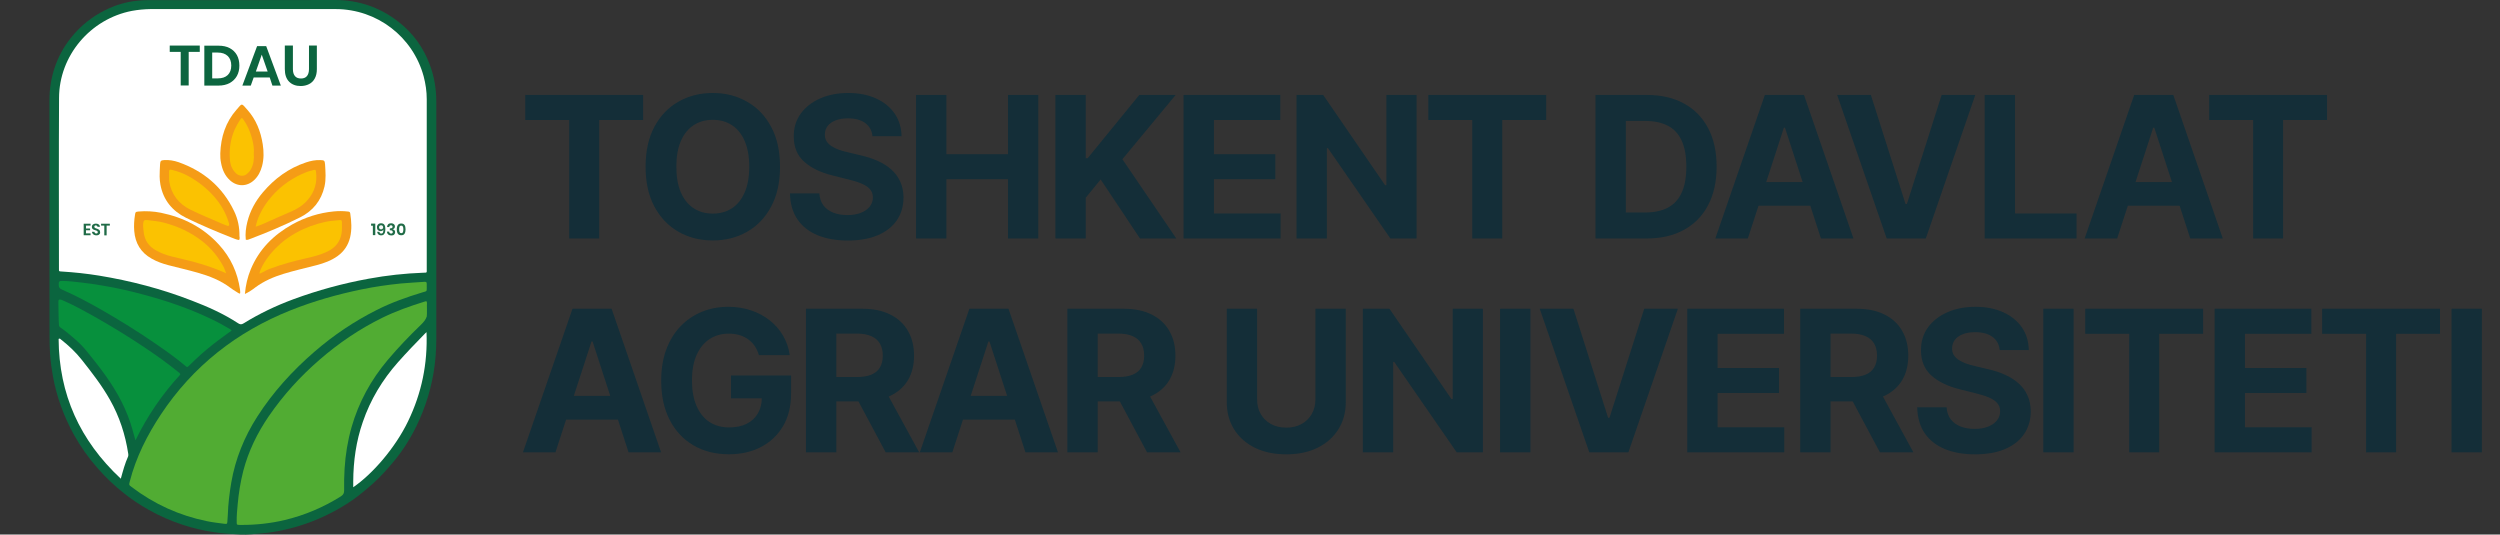 <svg width="304" height="65" viewBox="0 0 304 65" fill="none" xmlns="http://www.w3.org/2000/svg">
<rect x="0" y="0" width="304" height="65" fill="#333333" stroke="none"/>
<path d="M6.009 26.975C6.009 22.055 6.009 17.148 6.009 12.227C6.009 10.879 6.211 9.558 6.629 8.277C7.074 6.929 7.748 5.689 8.638 4.583C9.771 3.155 11.173 2.036 12.804 1.227C14.058 0.607 15.366 0.216 16.755 0.081C17.267 0.027 17.78 0.013 18.292 0.013C25.775 0.013 33.245 0.027 40.728 0C43.6 0 46.162 0.876 48.427 2.629C50.207 4.004 51.488 5.77 52.27 7.886C52.809 9.329 53.052 10.812 53.052 12.348C53.052 22.001 53.052 31.653 53.052 41.305C53.052 44.015 52.62 46.644 51.73 49.192C50.894 51.578 49.735 53.775 48.171 55.757C47.739 56.309 47.254 56.835 46.795 57.361C45.838 58.426 44.76 59.356 43.64 60.232C42.804 60.893 41.901 61.459 40.971 61.985C39.029 63.063 36.98 63.872 34.809 64.371C33.825 64.6 32.84 64.775 31.829 64.856C30.98 64.924 30.117 65.032 29.267 64.991C28.162 64.937 27.07 64.883 25.977 64.708C24.683 64.506 23.429 64.223 22.189 63.805C20.759 63.333 19.371 62.726 18.063 61.985C17.011 61.392 16.013 60.731 15.069 59.976C13.923 59.073 12.872 58.075 11.914 56.983C10.768 55.689 9.784 54.301 8.948 52.791C7.748 50.594 6.899 48.261 6.44 45.794C6.278 44.905 6.157 44.002 6.09 43.085C6.036 42.343 6.022 41.588 6.022 40.847C6.009 36.223 6.009 31.599 6.009 26.975Z" fill="#0B653F"/>
<path d="M29.537 1.105C33.298 1.105 37.074 1.105 40.836 1.105C45.851 1.119 50.206 4.462 51.514 9.275C51.757 10.192 51.892 11.122 51.892 12.065C51.892 18.941 51.892 25.829 51.892 32.705C51.892 33.19 51.959 33.15 51.46 33.163C49.236 33.244 47.024 33.486 44.827 33.891C41.712 34.457 38.651 35.293 35.685 36.385C33.568 37.167 31.532 38.137 29.617 39.324C29.361 39.485 29.2 39.459 28.957 39.31C27.191 38.151 25.276 37.301 23.307 36.547C19.667 35.131 15.892 34.147 12.035 33.513C10.539 33.271 9.015 33.109 7.492 33.015C7.154 32.988 7.168 33.028 7.168 32.651C7.168 25.735 7.141 18.833 7.181 11.917C7.181 6.781 10.984 2.292 16.053 1.321C16.795 1.186 17.537 1.119 18.278 1.105C22.026 1.105 25.788 1.105 29.537 1.105Z" fill="white"/>
<path d="M24.292 5.541V6.309H22.944V10.394H21.973V6.309H20.639V5.541H24.292Z" fill="#0C653F"/>
<path d="M28.809 9.235C28.607 9.599 28.31 9.882 27.933 10.098C27.555 10.3 27.097 10.408 26.571 10.408H24.846V5.555H26.571C27.097 5.555 27.555 5.649 27.933 5.851C28.31 6.053 28.607 6.337 28.809 6.701C29.011 7.065 29.106 7.496 29.106 7.981C29.106 8.453 29.011 8.871 28.809 9.235ZM27.69 9.127C27.973 8.857 28.122 8.467 28.122 7.968C28.122 7.469 27.973 7.078 27.69 6.808C27.407 6.539 27.003 6.391 26.477 6.391H25.803V9.532H26.477C27.003 9.532 27.407 9.397 27.69 9.127Z" fill="#0C653F"/>
<path d="M32.8 9.423H30.846L30.495 10.408H29.471L31.264 5.608H32.369L34.149 10.408H33.124L32.8 9.423ZM32.544 8.696L31.83 6.646L31.115 8.696H32.544Z" fill="#0C653F"/>
<path d="M35.618 5.541V8.399C35.618 8.776 35.699 9.06 35.874 9.262C36.036 9.45 36.279 9.545 36.602 9.545C36.912 9.545 37.155 9.45 37.316 9.262C37.478 9.073 37.573 8.79 37.573 8.399V5.541H38.53V8.399C38.53 8.844 38.449 9.235 38.274 9.545C38.112 9.855 37.869 10.084 37.573 10.232C37.276 10.381 36.939 10.461 36.562 10.461C35.982 10.461 35.51 10.286 35.16 9.936C34.809 9.585 34.634 9.073 34.634 8.399V5.541H35.618Z" fill="#0C653F"/>
<path d="M51.892 34.848C51.879 35.468 51.973 35.374 51.38 35.549C49.465 36.129 47.591 36.789 45.811 37.693C43.074 39.068 40.553 40.766 38.247 42.761C35.564 45.08 33.191 47.682 31.276 50.675C29.699 53.142 28.62 55.797 28.121 58.682C27.905 59.977 27.744 61.284 27.703 62.592C27.69 62.861 27.663 63.145 27.649 63.414C27.622 63.711 27.609 63.724 27.326 63.697C26.598 63.603 25.869 63.522 25.155 63.374C21.798 62.686 18.737 61.298 16.013 59.222C15.663 58.965 15.676 58.965 15.784 58.534C16.539 55.595 17.901 52.913 19.559 50.405C23.456 44.528 28.782 40.348 35.335 37.733C38.139 36.614 41.038 35.792 43.991 35.185C45.569 34.862 47.146 34.633 48.751 34.471C49.708 34.376 50.652 34.349 51.609 34.269C51.798 34.255 51.906 34.309 51.892 34.511C51.892 34.633 51.892 34.74 51.892 34.848Z" fill="#51AC33"/>
<path d="M51.892 38.488C51.784 38.838 51.528 39.162 51.191 39.485C49.775 40.847 48.413 42.276 47.146 43.772C45.11 46.185 43.627 48.895 42.751 51.942C42.279 53.6 42.009 55.285 41.901 56.997C41.847 57.873 41.834 58.736 41.847 59.612C41.861 59.949 41.753 60.165 41.456 60.354C39.326 61.688 37.047 62.659 34.607 63.239C32.894 63.643 31.142 63.832 29.375 63.832C29.308 63.832 29.24 63.832 29.173 63.832C28.782 63.818 28.782 63.818 28.782 63.441C28.768 62.74 28.836 62.025 28.903 61.324C29.025 59.963 29.24 58.615 29.578 57.28C30.211 54.853 31.29 52.643 32.706 50.58C34.458 48.032 36.521 45.767 38.854 43.745C41.187 41.723 43.721 39.998 46.499 38.636C48.144 37.827 49.87 37.221 51.609 36.681C51.892 36.587 51.906 36.614 51.919 36.91C51.892 36.924 51.946 38.285 51.892 38.488Z" fill="#51AC33"/>
<path d="M21.931 45.538C19.747 47.911 17.927 50.553 16.471 53.546C16.336 53.047 16.215 52.643 16.107 52.238C15.446 49.852 14.287 47.709 12.858 45.7C12.103 44.635 11.294 43.624 10.471 42.613C10.026 42.074 9.514 41.575 8.975 41.117C8.449 40.658 7.923 40.213 7.357 39.836C7.249 39.755 7.181 39.674 7.168 39.539C7.128 39.243 7.101 36.776 7.101 36.681C7.114 36.358 7.276 36.358 7.721 36.56C9.015 37.126 10.255 37.814 11.482 38.501C13.559 39.674 15.581 40.914 17.563 42.236C18.965 43.179 20.34 44.15 21.648 45.215C21.756 45.282 21.864 45.363 21.931 45.538Z" fill="#07903D"/>
<path d="M28.148 40.213C27.838 40.443 27.501 40.658 27.191 40.901C26.261 41.575 25.357 42.289 24.494 43.044C23.968 43.503 23.483 43.988 22.984 44.473C22.768 44.676 22.741 44.676 22.539 44.487C21.38 43.516 20.153 42.64 18.912 41.791C16.782 40.321 14.584 38.96 12.332 37.666C10.768 36.776 9.177 35.926 7.532 35.212C7.276 35.104 7.141 34.942 7.141 34.659C7.128 34.228 7.182 34.147 7.627 34.16C8.436 34.174 9.245 34.282 10.054 34.376C10.863 34.471 11.672 34.592 12.467 34.727C14.112 34.996 15.717 35.36 17.321 35.792C20.22 36.56 23.038 37.517 25.748 38.825C26.517 39.189 27.245 39.593 27.973 40.025C28.04 40.065 28.121 40.092 28.148 40.213Z" fill="#07903D"/>
<path d="M51.865 40.389C52.013 44.231 51.272 47.803 49.627 51.214C48.063 54.463 45.299 57.644 42.953 59.248C42.953 58.992 42.953 58.763 42.953 58.534C42.967 56.067 43.304 53.654 44.113 51.322C45.043 48.599 46.499 46.185 48.4 44.042C49.452 42.856 50.544 41.723 51.649 40.591C51.703 40.523 51.771 40.483 51.865 40.389Z" fill="white"/>
<path d="M14.691 58.211C9.703 53.56 7.168 47.938 7.128 41.211C7.29 41.117 7.344 41.225 7.411 41.279C8.355 42.02 9.217 42.829 9.959 43.773C11.186 45.323 12.399 46.887 13.37 48.612C14.529 50.661 15.243 52.859 15.594 55.177C15.607 55.285 15.621 55.393 15.58 55.501C15.203 56.337 14.96 57.226 14.691 58.211Z" fill="white"/>
<path d="M29.779 35.751C29.874 34.673 30.103 33.688 30.494 32.745C31.505 30.318 33.258 28.566 35.523 27.299C37.1 26.422 38.785 25.883 40.592 25.708C41.158 25.654 41.725 25.654 42.291 25.721C42.426 25.735 42.561 25.748 42.588 25.937C42.736 26.908 42.803 27.892 42.574 28.862C42.345 29.806 41.846 30.561 41.064 31.127C40.282 31.693 39.406 32.003 38.489 32.246C37.154 32.597 35.806 32.893 34.485 33.298C33.258 33.675 32.098 34.174 31.06 34.942C30.683 35.239 30.278 35.508 29.779 35.751Z" fill="#F59C16"/>
<path d="M29.186 35.711C28.997 35.67 28.876 35.562 28.741 35.481C28.498 35.333 28.242 35.171 28.013 34.996C26.826 34.093 25.465 33.567 24.049 33.163C22.863 32.826 21.663 32.556 20.476 32.246C19.762 32.057 19.074 31.815 18.44 31.451C17.119 30.709 16.445 29.577 16.324 28.094C16.27 27.433 16.31 26.759 16.418 26.112C16.472 25.775 16.472 25.762 16.836 25.721C17.753 25.64 18.669 25.694 19.559 25.87C22.323 26.436 24.723 27.663 26.638 29.766C28.053 31.316 28.889 33.136 29.186 35.212C29.199 35.32 29.213 35.428 29.213 35.549C29.213 35.576 29.199 35.63 29.186 35.711Z" fill="#F59C16"/>
<path d="M29.888 29.146C29.807 28.418 29.901 27.69 30.076 26.989C30.413 25.627 31.074 24.441 31.964 23.39C33.393 21.704 35.105 20.451 37.209 19.75C37.775 19.561 38.355 19.44 38.961 19.467C39.433 19.48 39.487 19.521 39.528 19.992C39.581 20.882 39.662 21.785 39.46 22.675C39.069 24.387 38.058 25.641 36.508 26.423C34.526 27.42 32.463 28.283 30.387 29.065C30.238 29.119 30.09 29.213 29.888 29.146Z" fill="#F59C16"/>
<path d="M29.078 29.186C28.754 29.146 28.471 29.011 28.188 28.903C26.314 28.162 24.454 27.38 22.633 26.49C20.948 25.654 19.856 24.333 19.506 22.446C19.452 22.122 19.411 21.785 19.411 21.462C19.411 20.963 19.438 20.464 19.465 19.965C19.492 19.561 19.573 19.493 19.964 19.466C20.571 19.426 21.164 19.534 21.717 19.723C24.764 20.801 27.069 22.742 28.471 25.681C28.93 26.625 29.132 27.649 29.119 28.701C29.145 28.849 29.172 29.011 29.078 29.186Z" fill="#F59C16"/>
<path d="M26.787 18.657C26.854 16.662 27.434 14.842 28.768 13.332C29.483 12.51 29.334 12.524 30.062 13.332C31.141 14.532 31.707 15.975 31.95 17.552C32.084 18.428 32.098 19.318 31.869 20.181C31.694 20.841 31.41 21.421 30.912 21.893C30.035 22.715 28.849 22.729 27.959 21.92C27.339 21.354 27.029 20.625 26.881 19.817C26.8 19.426 26.773 19.048 26.787 18.657Z" fill="#F59C16"/>
<path d="M31.533 33.243C31.628 32.92 31.749 32.623 31.911 32.327C32.477 31.275 33.245 30.399 34.122 29.617C34.702 29.105 35.349 28.673 36.023 28.296C37.142 27.676 38.328 27.244 39.582 26.975C40.121 26.853 40.674 26.84 41.227 26.773C41.524 26.732 41.578 26.799 41.578 27.082C41.578 27.514 41.605 27.932 41.537 28.363C41.362 29.428 40.755 30.129 39.811 30.587C38.989 30.992 38.099 31.208 37.209 31.41C35.713 31.747 34.23 32.151 32.8 32.691C32.464 32.812 32.153 33.001 31.83 33.162C31.749 33.216 31.668 33.27 31.533 33.243Z" fill="#FBC201"/>
<path d="M27.5 33.231C26.557 32.813 25.627 32.462 24.669 32.166C23.415 31.775 22.134 31.492 20.854 31.181C20.207 31.02 19.586 30.791 19.007 30.467C18.103 29.982 17.578 29.24 17.47 28.202C17.429 27.838 17.375 27.488 17.416 27.137C17.456 26.814 17.564 26.719 17.888 26.76C18.589 26.854 19.29 26.895 19.964 27.083C21.649 27.528 23.186 28.243 24.561 29.308C25.68 30.17 26.557 31.249 27.217 32.503C27.325 32.745 27.406 32.988 27.5 33.231Z" fill="#FBC201"/>
<path d="M31.087 27.568C31.208 27.029 31.357 26.57 31.559 26.139C31.936 25.303 32.449 24.562 33.055 23.861C34.228 22.526 35.657 21.556 37.302 20.909C37.585 20.801 37.881 20.747 38.178 20.666C38.34 20.625 38.407 20.693 38.42 20.841C38.609 22.162 38.272 23.335 37.396 24.333C36.816 25.007 36.075 25.452 35.252 25.789C34.403 26.139 33.581 26.53 32.745 26.894C32.233 27.123 31.721 27.366 31.087 27.568Z" fill="#FBC201"/>
<path d="M20.558 21.394C20.558 21.246 20.558 21.084 20.558 20.936C20.571 20.626 20.611 20.585 20.895 20.653C21.636 20.828 22.351 21.098 23.011 21.475C24.117 22.095 25.101 22.864 25.95 23.807C26.813 24.765 27.46 25.843 27.824 27.097C27.837 27.151 27.851 27.205 27.864 27.259C27.878 27.447 27.797 27.515 27.622 27.447C27.352 27.353 27.082 27.245 26.813 27.124C25.586 26.584 24.346 26.086 23.146 25.492C21.73 24.791 20.841 23.646 20.571 22.055C20.571 22.014 20.558 21.974 20.558 21.933C20.558 21.758 20.558 21.583 20.558 21.394Z" fill="#FBC201"/>
<path d="M30.858 18.644C30.912 19.331 30.844 19.965 30.52 20.558C30.386 20.828 30.183 21.03 29.954 21.205C29.631 21.461 29.092 21.407 28.768 21.138C28.242 20.68 28.013 20.086 27.959 19.426C27.851 18.159 28.027 16.918 28.539 15.745C28.728 15.328 28.957 14.937 29.199 14.559C29.375 14.29 29.429 14.303 29.604 14.546C30.049 15.179 30.372 15.88 30.588 16.635C30.777 17.296 30.925 17.97 30.858 18.644Z" fill="#FBC201"/>
<path d="M46.472 27.325C46.633 27.339 46.741 27.46 46.728 27.635C46.728 27.811 46.606 27.932 46.445 27.932C46.27 27.932 46.135 27.784 46.162 27.595C46.189 27.433 46.323 27.312 46.472 27.325Z" fill="#F5F8F8"/>
<path d="M10.458 27.42V27.784H10.957V28H10.458V28.377H11.011V28.606H10.175V27.204H11.011V27.433H10.458V27.42Z" fill="#206B47"/>
<path d="M12.143 28.417C12.103 28.471 12.049 28.525 11.982 28.566C11.914 28.606 11.82 28.619 11.726 28.619C11.631 28.619 11.537 28.606 11.456 28.566C11.375 28.525 11.321 28.485 11.267 28.417C11.213 28.35 11.186 28.282 11.186 28.188H11.483C11.483 28.242 11.51 28.296 11.55 28.336C11.591 28.377 11.645 28.39 11.712 28.39C11.766 28.39 11.82 28.377 11.847 28.35C11.874 28.323 11.887 28.282 11.887 28.229C11.887 28.188 11.874 28.148 11.847 28.121C11.82 28.094 11.793 28.067 11.752 28.053C11.712 28.04 11.658 28.013 11.591 27.999C11.496 27.972 11.429 27.945 11.375 27.918C11.321 27.891 11.267 27.851 11.227 27.797C11.186 27.743 11.173 27.676 11.173 27.581C11.173 27.46 11.213 27.366 11.308 27.298C11.389 27.231 11.51 27.19 11.658 27.19C11.806 27.19 11.928 27.231 12.009 27.298C12.103 27.366 12.143 27.46 12.157 27.581H11.86C11.847 27.527 11.833 27.487 11.793 27.46C11.752 27.433 11.712 27.406 11.645 27.406C11.591 27.406 11.55 27.42 11.523 27.447C11.496 27.474 11.469 27.514 11.469 27.568C11.469 27.608 11.483 27.649 11.51 27.676C11.537 27.703 11.564 27.73 11.604 27.743C11.645 27.757 11.699 27.784 11.752 27.797C11.847 27.824 11.914 27.864 11.968 27.891C12.022 27.918 12.076 27.959 12.117 28.013C12.157 28.067 12.17 28.148 12.17 28.229C12.197 28.296 12.17 28.363 12.143 28.417Z" fill="#206B47"/>
<path d="M13.357 27.204V27.433H12.966V28.62H12.683V27.433H12.292V27.204H13.357Z" fill="#206B47"/>
<path d="M45.123 27.46V27.19H45.635V28.592H45.339V27.447H45.123V27.46Z" fill="#206B47"/>
<path d="M46.364 28.404C46.458 28.404 46.525 28.364 46.566 28.283C46.606 28.202 46.62 28.067 46.62 27.905C46.593 27.973 46.552 28.027 46.498 28.054C46.431 28.094 46.364 28.108 46.283 28.108C46.148 28.108 46.04 28.067 45.959 27.986C45.878 27.905 45.838 27.784 45.838 27.636C45.838 27.541 45.851 27.46 45.892 27.393C45.932 27.326 45.986 27.258 46.054 27.218C46.121 27.177 46.215 27.15 46.323 27.15C46.525 27.15 46.674 27.218 46.741 27.339C46.822 27.46 46.862 27.636 46.862 27.851C46.862 28.108 46.822 28.296 46.741 28.418C46.66 28.552 46.539 28.62 46.35 28.62C46.256 28.62 46.175 28.606 46.094 28.566C46.027 28.525 45.973 28.471 45.932 28.404C45.892 28.337 45.878 28.269 45.865 28.188H46.135C46.161 28.337 46.242 28.404 46.364 28.404ZM46.525 27.46C46.485 27.407 46.418 27.393 46.337 27.393C46.269 27.393 46.202 27.42 46.161 27.46C46.121 27.501 46.094 27.568 46.094 27.636C46.094 27.717 46.121 27.77 46.161 27.824C46.202 27.865 46.269 27.892 46.337 27.892C46.404 27.892 46.458 27.865 46.512 27.824C46.566 27.784 46.593 27.73 46.593 27.649C46.593 27.582 46.566 27.514 46.525 27.46Z" fill="#206B47"/>
<path d="M47.806 27.204C47.873 27.231 47.927 27.285 47.968 27.339C48.008 27.393 48.021 27.46 48.021 27.541C48.021 27.636 47.994 27.703 47.954 27.757C47.9 27.811 47.846 27.851 47.752 27.865V27.878C47.954 27.932 48.048 28.054 48.048 28.229C48.048 28.35 48.008 28.445 47.927 28.525C47.846 28.606 47.725 28.633 47.59 28.633C47.428 28.633 47.307 28.593 47.213 28.512C47.118 28.431 47.064 28.323 47.051 28.162H47.32C47.32 28.229 47.347 28.296 47.388 28.337C47.428 28.377 47.482 28.404 47.563 28.404C47.63 28.404 47.671 28.391 47.711 28.35C47.752 28.31 47.765 28.269 47.765 28.215C47.765 28.148 47.738 28.094 47.684 28.054C47.63 28.013 47.55 28 47.455 28H47.401V27.77H47.455C47.644 27.77 47.738 27.703 47.738 27.582C47.738 27.528 47.725 27.474 47.684 27.447C47.657 27.42 47.603 27.393 47.55 27.393C47.496 27.393 47.442 27.407 47.401 27.447C47.361 27.487 47.347 27.541 47.334 27.609H47.064C47.078 27.46 47.118 27.353 47.199 27.272C47.28 27.191 47.401 27.15 47.55 27.15C47.657 27.15 47.738 27.164 47.806 27.204Z" fill="#206B47"/>
<path d="M48.251 27.892C48.251 27.42 48.426 27.178 48.79 27.178C48.979 27.178 49.114 27.245 49.195 27.366C49.276 27.488 49.316 27.663 49.316 27.892C49.316 28.108 49.276 28.283 49.195 28.418C49.114 28.553 48.979 28.607 48.79 28.607C48.426 28.607 48.251 28.378 48.251 27.892ZM49.046 27.892C49.046 27.744 49.033 27.636 48.992 27.555C48.952 27.474 48.885 27.434 48.79 27.434C48.682 27.434 48.615 27.474 48.588 27.555C48.548 27.636 48.534 27.744 48.534 27.892C48.534 28.041 48.548 28.148 48.588 28.229C48.628 28.31 48.696 28.351 48.79 28.351C48.898 28.351 48.965 28.31 48.992 28.229C49.033 28.148 49.046 28.041 49.046 27.892Z" fill="#206B47"/>
<path d="M63.871 14.588V11.546H78.206V14.588H72.862V29H69.215V14.588H63.871ZM94.85 20.273C94.85 22.176 94.489 23.796 93.767 25.131C93.052 26.466 92.074 27.486 90.835 28.19C89.603 28.889 88.216 29.239 86.677 29.239C85.125 29.239 83.733 28.886 82.5 28.182C81.267 27.477 80.293 26.457 79.577 25.122C78.861 23.787 78.503 22.171 78.503 20.273C78.503 18.369 78.861 16.75 79.577 15.415C80.293 14.079 81.267 13.062 82.5 12.364C83.733 11.659 85.125 11.307 86.677 11.307C88.216 11.307 89.603 11.659 90.835 12.364C92.074 13.062 93.052 14.079 93.767 15.415C94.489 16.75 94.85 18.369 94.85 20.273ZM91.108 20.273C91.108 19.04 90.924 18 90.554 17.153C90.191 16.307 89.677 15.665 89.012 15.227C88.347 14.79 87.569 14.571 86.677 14.571C85.784 14.571 85.006 14.79 84.341 15.227C83.677 15.665 83.159 16.307 82.79 17.153C82.427 18 82.245 19.04 82.245 20.273C82.245 21.506 82.427 22.546 82.79 23.392C83.159 24.239 83.677 24.881 84.341 25.318C85.006 25.756 85.784 25.974 86.677 25.974C87.569 25.974 88.347 25.756 89.012 25.318C89.677 24.881 90.191 24.239 90.554 23.392C90.924 22.546 91.108 21.506 91.108 20.273ZM106.092 16.565C106.024 15.878 105.731 15.344 105.214 14.963C104.697 14.582 103.996 14.392 103.109 14.392C102.507 14.392 101.998 14.477 101.584 14.648C101.169 14.812 100.851 15.043 100.629 15.338C100.413 15.633 100.305 15.969 100.305 16.344C100.294 16.656 100.359 16.929 100.501 17.162C100.649 17.395 100.851 17.597 101.106 17.767C101.362 17.932 101.658 18.077 101.993 18.202C102.328 18.321 102.686 18.423 103.067 18.509L104.635 18.884C105.396 19.054 106.095 19.281 106.731 19.565C107.368 19.849 107.919 20.199 108.385 20.614C108.851 21.028 109.211 21.517 109.467 22.079C109.729 22.642 109.862 23.287 109.868 24.014C109.862 25.082 109.589 26.009 109.05 26.793C108.515 27.571 107.743 28.176 106.731 28.608C105.726 29.034 104.513 29.247 103.092 29.247C101.683 29.247 100.456 29.031 99.41 28.599C98.371 28.168 97.558 27.528 96.973 26.682C96.393 25.829 96.089 24.776 96.061 23.52H99.632C99.672 24.105 99.839 24.594 100.135 24.986C100.436 25.372 100.836 25.665 101.336 25.864C101.842 26.057 102.413 26.153 103.05 26.153C103.675 26.153 104.217 26.062 104.677 25.881C105.143 25.699 105.504 25.446 105.76 25.122C106.015 24.798 106.143 24.426 106.143 24.006C106.143 23.614 106.027 23.284 105.794 23.017C105.567 22.75 105.231 22.523 104.788 22.335C104.351 22.148 103.814 21.977 103.177 21.824L101.277 21.347C99.805 20.989 98.643 20.429 97.791 19.668C96.939 18.906 96.516 17.881 96.521 16.591C96.516 15.534 96.797 14.611 97.365 13.821C97.939 13.031 98.726 12.415 99.726 11.972C100.726 11.528 101.862 11.307 103.135 11.307C104.43 11.307 105.561 11.528 106.527 11.972C107.498 12.415 108.254 13.031 108.794 13.821C109.334 14.611 109.612 15.526 109.629 16.565H106.092ZM111.39 29V11.546H115.08V18.747H122.572V11.546H126.254V29H122.572V21.79H115.08V29H111.39ZM128.336 29V11.546H132.027V19.241H132.257L138.538 11.546H142.961L136.484 19.361L143.038 29H138.623L133.842 21.824L132.027 24.04V29H128.336ZM143.923 29V11.546H155.684V14.588H147.613V18.747H155.079V21.79H147.613V25.957H155.719V29H143.923ZM172.258 11.546V29H169.07L161.477 18.014H161.349V29H157.658V11.546H160.897L168.431 22.523H168.585V11.546H172.258ZM173.682 14.588V11.546H188.017V14.588H182.674V29H179.026V14.588H173.682ZM200.2 29H194.013V11.546H200.251C202.007 11.546 203.518 11.895 204.786 12.594C206.053 13.287 207.027 14.284 207.709 15.585C208.396 16.886 208.74 18.443 208.74 20.256C208.74 22.074 208.396 23.636 207.709 24.943C207.027 26.25 206.047 27.253 204.768 27.952C203.496 28.651 201.973 29 200.2 29ZM197.703 25.838H200.047C201.138 25.838 202.055 25.645 202.8 25.259C203.55 24.866 204.112 24.261 204.487 23.443C204.868 22.619 205.058 21.557 205.058 20.256C205.058 18.966 204.868 17.912 204.487 17.094C204.112 16.276 203.553 15.673 202.808 15.287C202.064 14.901 201.146 14.707 200.055 14.707H197.703V25.838ZM212.538 29H208.583L214.609 11.546H219.365L225.382 29H221.427L217.055 15.534H216.919L212.538 29ZM212.291 22.139H221.632V25.02H212.291V22.139ZM227.496 11.546L231.715 24.807H231.877L236.104 11.546H240.195L234.178 29H229.422L223.397 11.546H227.496ZM241.336 29V11.546H245.026V25.957H252.509V29H241.336ZM257.447 29H253.492L259.518 11.546H264.274L270.291 29H266.336L261.964 15.534H261.828L257.447 29ZM257.2 22.139H266.541V25.02H257.2V22.139ZM268.634 14.588V11.546H282.969V14.588H277.625V29H273.978V14.588H268.634ZM67.544 55H63.59L69.615 37.545H74.371L80.388 55H76.433L72.061 41.534H71.925L67.544 55ZM67.297 48.139H76.638V51.02H67.297V48.139ZM92.282 43.188C92.163 42.773 91.995 42.406 91.779 42.088C91.564 41.764 91.299 41.492 90.987 41.27C90.68 41.043 90.328 40.869 89.93 40.75C89.538 40.631 89.103 40.571 88.626 40.571C87.734 40.571 86.95 40.793 86.274 41.236C85.603 41.679 85.081 42.324 84.706 43.17C84.331 44.011 84.143 45.04 84.143 46.256C84.143 47.472 84.328 48.506 84.697 49.358C85.066 50.21 85.589 50.861 86.265 51.31C86.941 51.753 87.74 51.974 88.66 51.974C89.495 51.974 90.208 51.827 90.799 51.531C91.396 51.23 91.85 50.807 92.163 50.261C92.481 49.716 92.64 49.071 92.64 48.327L93.39 48.438H88.89V45.659H96.194V47.858C96.194 49.392 95.87 50.71 95.223 51.812C94.575 52.909 93.683 53.756 92.546 54.352C91.41 54.943 90.109 55.239 88.643 55.239C87.007 55.239 85.569 54.878 84.331 54.156C83.092 53.429 82.126 52.398 81.433 51.062C80.745 49.722 80.402 48.131 80.402 46.29C80.402 44.875 80.606 43.614 81.015 42.506C81.43 41.392 82.01 40.449 82.754 39.676C83.498 38.903 84.365 38.315 85.353 37.912C86.342 37.508 87.413 37.307 88.566 37.307C89.555 37.307 90.475 37.452 91.328 37.742C92.18 38.026 92.936 38.429 93.595 38.952C94.26 39.474 94.802 40.097 95.223 40.818C95.643 41.534 95.913 42.324 96.032 43.188H92.282ZM98.006 55V37.545H104.893C106.211 37.545 107.336 37.781 108.268 38.253C109.205 38.719 109.918 39.381 110.407 40.239C110.901 41.091 111.148 42.094 111.148 43.247C111.148 44.406 110.898 45.403 110.398 46.239C109.898 47.068 109.174 47.705 108.225 48.148C107.282 48.591 106.14 48.812 104.799 48.812H100.188V45.847H104.202C104.907 45.847 105.492 45.75 105.958 45.557C106.424 45.364 106.77 45.074 106.998 44.688C107.231 44.301 107.347 43.821 107.347 43.247C107.347 42.668 107.231 42.179 106.998 41.781C106.77 41.383 106.421 41.082 105.949 40.878C105.484 40.668 104.895 40.562 104.185 40.562H101.697V55H98.006ZM107.432 47.057L111.77 55H107.697L103.452 47.057H107.432ZM115.805 55H111.85L117.876 37.545H122.631L128.648 55H124.694L120.322 41.534H120.185L115.805 55ZM115.558 48.139H124.898V51.02H115.558V48.139ZM129.789 55V37.545H136.676C137.994 37.545 139.119 37.781 140.051 38.253C140.988 38.719 141.701 39.381 142.19 40.239C142.684 41.091 142.931 42.094 142.931 43.247C142.931 44.406 142.681 45.403 142.181 46.239C141.681 47.068 140.957 47.705 140.008 48.148C139.065 48.591 137.923 48.812 136.582 48.812H131.971V45.847H135.985C136.69 45.847 137.275 45.75 137.741 45.557C138.207 45.364 138.554 45.074 138.781 44.688C139.014 44.301 139.13 43.821 139.13 43.247C139.13 42.668 139.014 42.179 138.781 41.781C138.554 41.383 138.204 41.082 137.733 40.878C137.267 40.668 136.679 40.562 135.968 40.562H133.48V55H129.789ZM139.215 47.057L143.554 55H139.48L135.235 47.057H139.215ZM159.955 37.545H163.646V48.881C163.646 50.153 163.342 51.267 162.734 52.222C162.131 53.176 161.288 53.92 160.202 54.455C159.117 54.983 157.853 55.247 156.41 55.247C154.961 55.247 153.694 54.983 152.609 54.455C151.523 53.92 150.68 53.176 150.077 52.222C149.475 51.267 149.174 50.153 149.174 48.881V37.545H152.864V48.565C152.864 49.23 153.009 49.821 153.299 50.338C153.594 50.855 154.009 51.261 154.543 51.557C155.077 51.852 155.7 52 156.41 52C157.126 52 157.748 51.852 158.276 51.557C158.81 51.261 159.222 50.855 159.512 50.338C159.808 49.821 159.955 49.23 159.955 48.565V37.545ZM180.321 37.545V55H177.134L169.54 44.014H169.412V55H165.722V37.545H168.96L176.495 48.523H176.648V37.545H180.321ZM186.101 37.545V55H182.41V37.545H186.101ZM191.33 37.545L195.549 50.807H195.711L199.938 37.545H204.029L198.012 55H193.256L187.231 37.545H191.33ZM205.17 55V37.545H216.931V40.588H208.86V44.747H216.326V47.79H208.86V51.957H216.965V55H205.17ZM218.905 55V37.545H225.792C227.11 37.545 228.235 37.781 229.167 38.253C230.104 38.719 230.817 39.381 231.306 40.239C231.8 41.091 232.047 42.094 232.047 43.247C232.047 44.406 231.797 45.403 231.297 46.239C230.797 47.068 230.073 47.705 229.124 48.148C228.181 48.591 227.039 48.812 225.698 48.812H221.087V45.847H225.101C225.806 45.847 226.391 45.75 226.857 45.557C227.323 45.364 227.669 45.074 227.897 44.688C228.13 44.301 228.246 43.821 228.246 43.247C228.246 42.668 228.13 42.179 227.897 41.781C227.669 41.383 227.32 41.082 226.848 40.878C226.383 40.668 225.794 40.562 225.084 40.562H222.596V55H218.905ZM228.331 47.057L232.669 55H228.596L224.351 47.057H228.331ZM243.164 42.565C243.096 41.878 242.803 41.344 242.286 40.963C241.769 40.582 241.067 40.392 240.181 40.392C239.579 40.392 239.07 40.477 238.656 40.648C238.241 40.812 237.923 41.043 237.701 41.338C237.485 41.633 237.377 41.969 237.377 42.344C237.366 42.656 237.431 42.929 237.573 43.162C237.721 43.395 237.923 43.597 238.178 43.767C238.434 43.932 238.729 44.077 239.065 44.202C239.4 44.321 239.758 44.423 240.138 44.508L241.707 44.883C242.468 45.054 243.167 45.281 243.803 45.565C244.44 45.849 244.991 46.199 245.457 46.614C245.923 47.028 246.283 47.517 246.539 48.08C246.8 48.642 246.934 49.287 246.94 50.014C246.934 51.082 246.661 52.008 246.121 52.793C245.587 53.571 244.815 54.176 243.803 54.608C242.798 55.034 241.584 55.247 240.164 55.247C238.755 55.247 237.528 55.031 236.482 54.599C235.442 54.168 234.63 53.528 234.045 52.682C233.465 51.83 233.161 50.776 233.133 49.52H236.704C236.744 50.105 236.911 50.594 237.207 50.986C237.508 51.372 237.908 51.665 238.408 51.864C238.914 52.057 239.485 52.153 240.121 52.153C240.746 52.153 241.289 52.062 241.749 51.881C242.215 51.699 242.576 51.446 242.832 51.122C243.087 50.798 243.215 50.426 243.215 50.006C243.215 49.614 243.099 49.284 242.866 49.017C242.638 48.75 242.303 48.523 241.86 48.335C241.423 48.148 240.886 47.977 240.249 47.824L238.349 47.347C236.877 46.989 235.715 46.429 234.863 45.668C234.011 44.906 233.587 43.881 233.593 42.591C233.587 41.534 233.869 40.611 234.437 39.821C235.011 39.031 235.798 38.415 236.798 37.972C237.798 37.528 238.934 37.307 240.207 37.307C241.502 37.307 242.633 37.528 243.599 37.972C244.57 38.415 245.326 39.031 245.866 39.821C246.406 40.611 246.684 41.526 246.701 42.565H243.164ZM252.152 37.545V55H248.462V37.545H252.152ZM253.564 40.588V37.545H267.899V40.588H262.555V55H258.907V40.588H253.564ZM269.3 55V37.545H281.061V40.588H272.99V44.747H280.456V47.79H272.99V51.957H281.095V55H269.3ZM282.37 40.588V37.545H296.705V40.588H291.362V55H287.714V40.588H282.37ZM301.797 37.545V55H298.106V37.545H301.797Z" fill="#142E38"/>
</svg>

